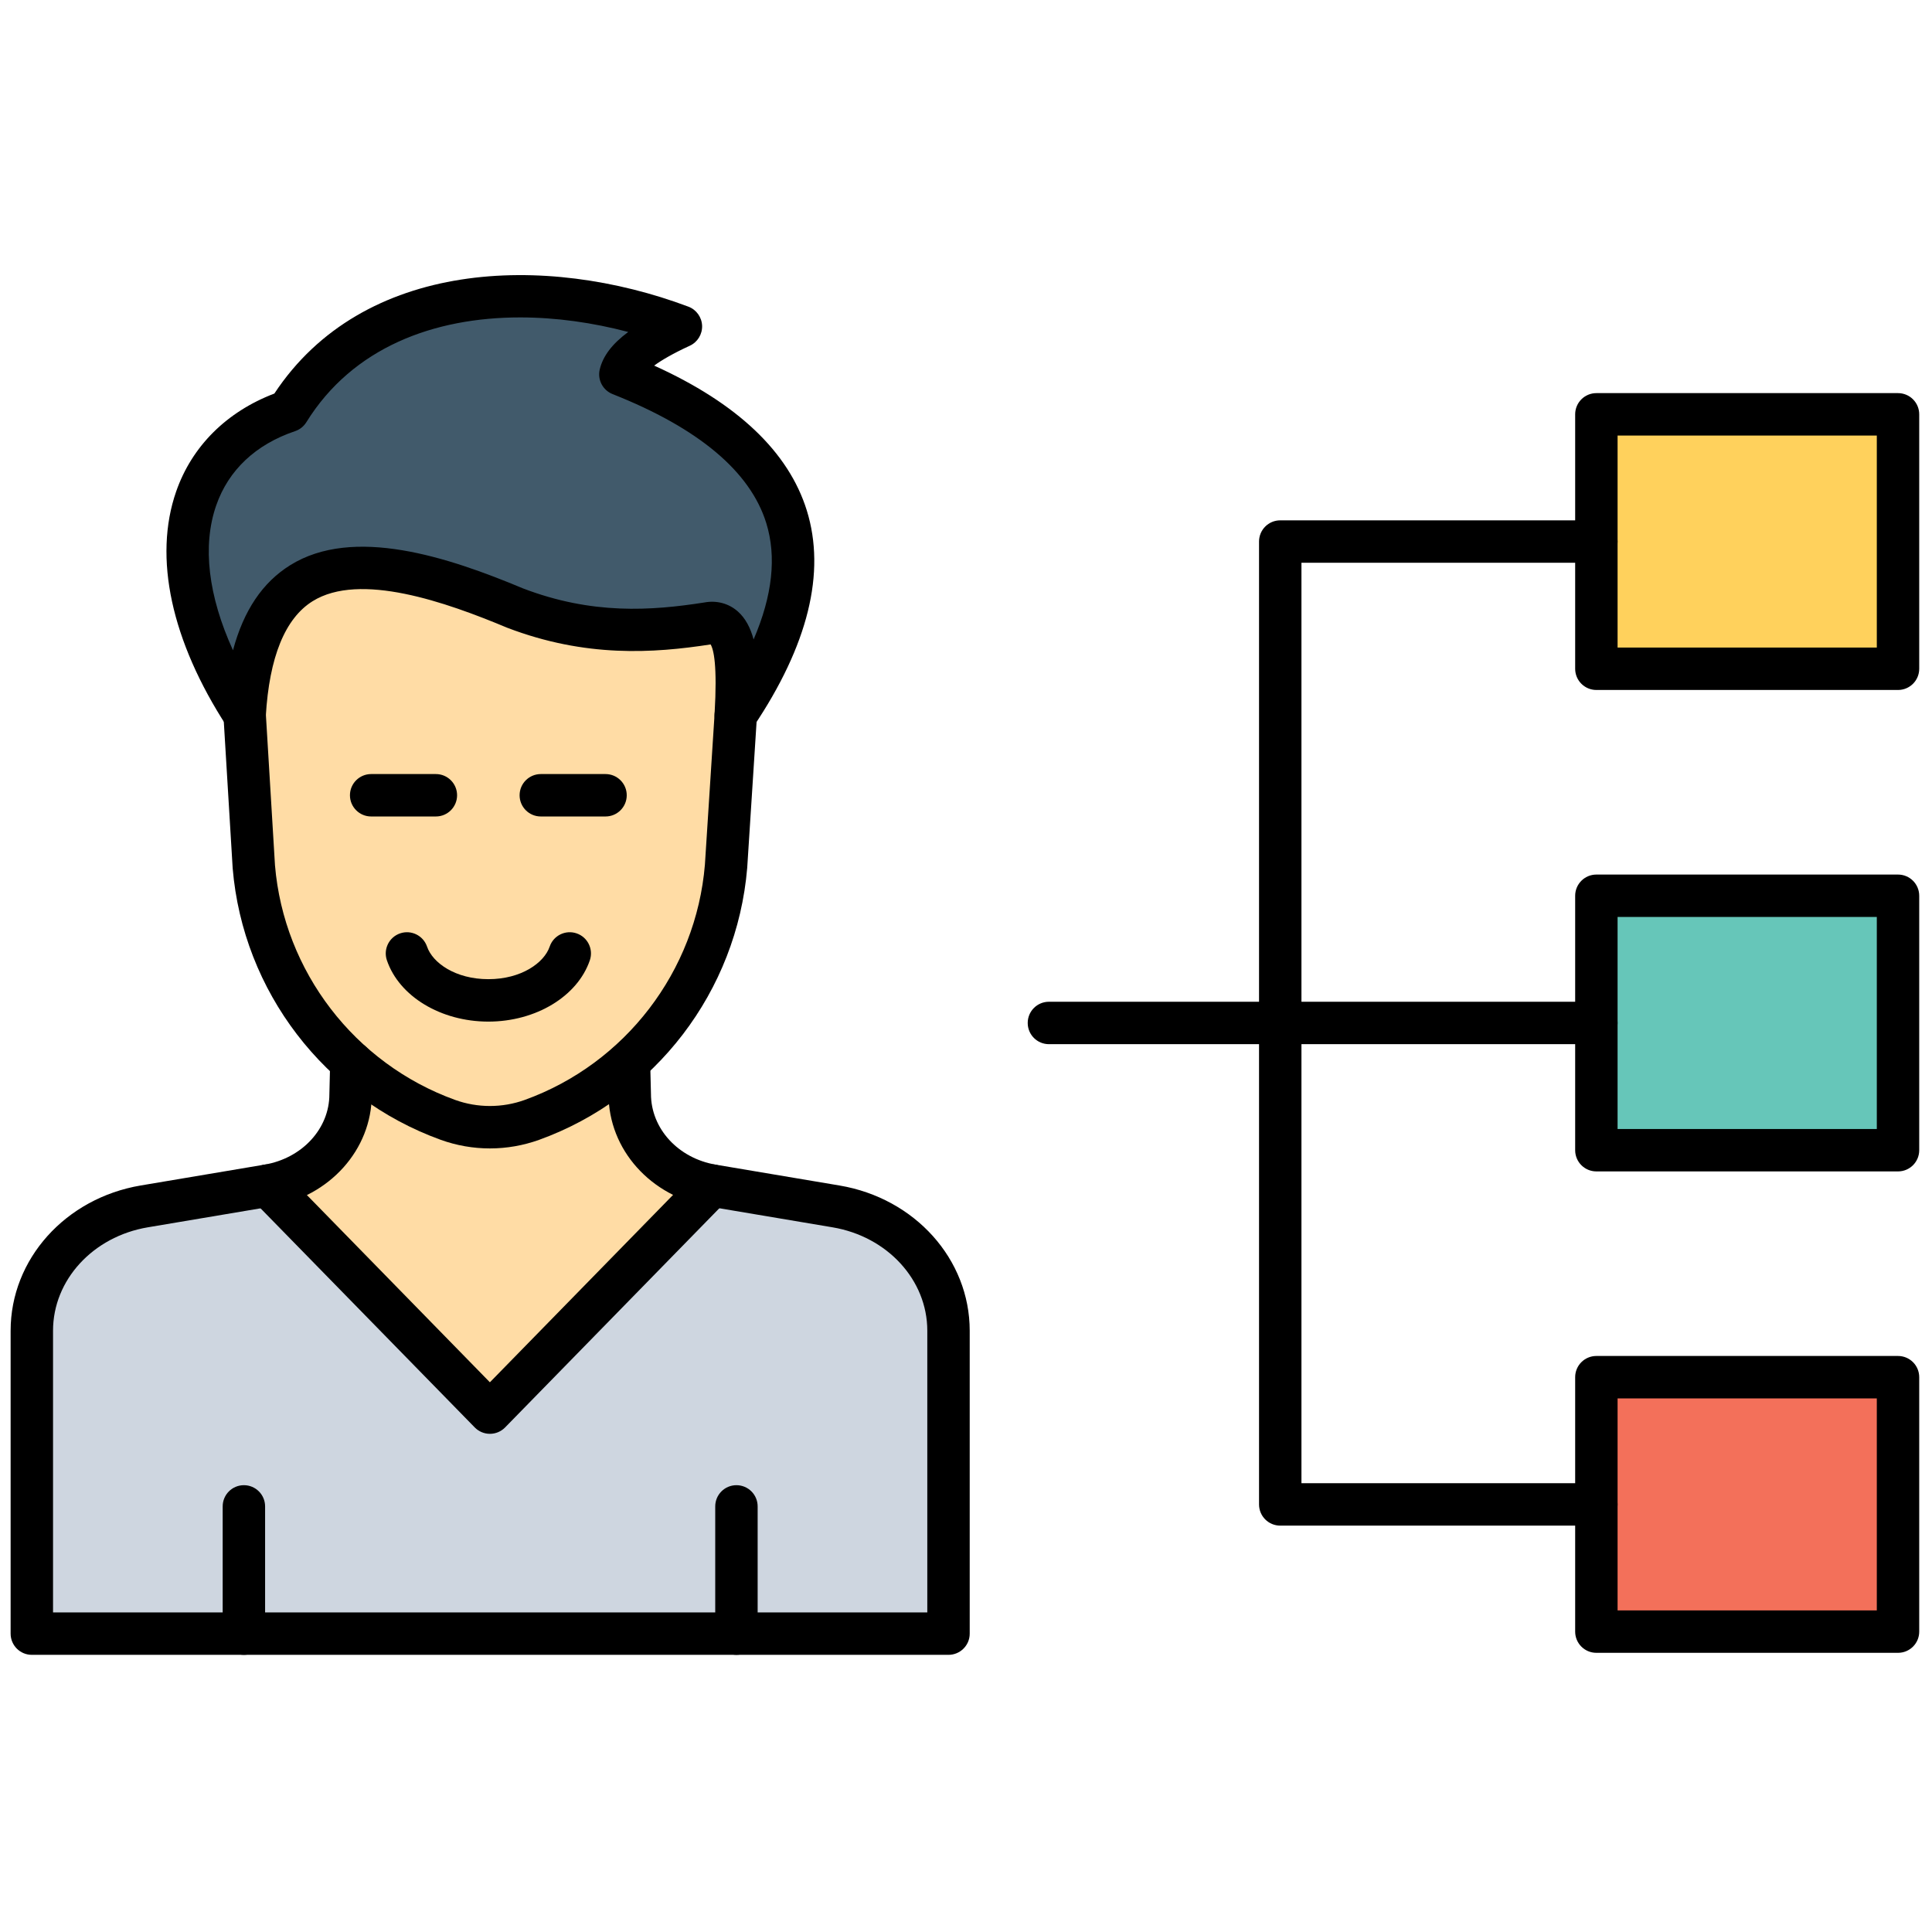 <svg xmlns="http://www.w3.org/2000/svg" xmlns:xlink="http://www.w3.org/1999/xlink" version="1.1" width="256" height="256" viewBox="0 0 256 256" xml:space="preserve">

<defs>
</defs>
<g style="stroke: none; stroke-width: 0; stroke-dasharray: none; stroke-linecap: butt; stroke-linejoin: miter; stroke-miterlimit: 10; fill: none; fill-rule: nonzero; opacity: 1;" transform="translate(1.407 1.407) scale(2.81 2.81)" >
	<rect x="74.78" y="64.44" rx="0" ry="0" width="14.22" height="12" style="stroke: none; stroke-width: 1; stroke-dasharray: none; stroke-linecap: butt; stroke-linejoin: miter; stroke-miterlimit: 10; fill: rgb(243,112,90); fill-rule: nonzero; opacity: 1;" transform=" matrix(1 0 0 1 0 0) "/>
	<rect x="74.78" y="41.74" rx="0" ry="0" width="14.22" height="12" style="stroke: none; stroke-width: 1; stroke-dasharray: none; stroke-linecap: butt; stroke-linejoin: miter; stroke-miterlimit: 10; fill: rgb(102,198,185); fill-rule: nonzero; opacity: 1;" transform=" matrix(1 0 0 1 0 0) "/>
	<rect x="74.78" y="19.04" rx="0" ry="0" width="14.22" height="12" style="stroke: none; stroke-width: 1; stroke-dasharray: none; stroke-linecap: butt; stroke-linejoin: miter; stroke-miterlimit: 10; fill: rgb(255,209,92); fill-rule: nonzero; opacity: 1;" transform=" matrix(1 0 0 1 0 0) "/>
	<path d="M 89 77.438 H 74.776 c -0.553 0 -1 -0.447 -1 -1 V 64.44 c 0 -0.553 0.447 -1 1 -1 H 89 c 0.553 0 1 0.447 1 1 v 11.998 C 90 76.991 89.553 77.438 89 77.438 z M 75.776 75.438 H 88 V 65.44 H 75.776 V 75.438 z" style="stroke: none; stroke-width: 1; stroke-dasharray: none; stroke-linecap: butt; stroke-linejoin: miter; stroke-miterlimit: 10; fill: rgb(0,0,0); fill-rule: nonzero; opacity: 1;" transform=" matrix(1 0 0 1 0 0) " stroke-linecap="round" />
	<path d="M 89 54.737 H 74.776 c -0.553 0 -1 -0.447 -1 -1 V 41.739 c 0 -0.552 0.447 -1 1 -1 H 89 c 0.553 0 1 0.448 1 1 v 11.998 C 90 54.289 89.553 54.737 89 54.737 z M 75.776 52.737 H 88 v -9.998 H 75.776 V 52.737 z" style="stroke: none; stroke-width: 1; stroke-dasharray: none; stroke-linecap: butt; stroke-linejoin: miter; stroke-miterlimit: 10; fill: rgb(0,0,0); fill-rule: nonzero; opacity: 1;" transform=" matrix(1 0 0 1 0 0) " stroke-linecap="round" />
	<path d="M 89 32.035 H 74.776 c -0.553 0 -1 -0.448 -1 -1 V 19.037 c 0 -0.552 0.447 -1 1 -1 H 89 c 0.553 0 1 0.448 1 1 v 11.998 C 90 31.587 89.553 32.035 89 32.035 z M 75.776 30.035 H 88 v -9.998 H 75.776 V 30.035 z" style="stroke: none; stroke-width: 1; stroke-dasharray: none; stroke-linecap: butt; stroke-linejoin: miter; stroke-miterlimit: 10; fill: rgb(0,0,0); fill-rule: nonzero; opacity: 1;" transform=" matrix(1 0 0 1 0 0) " stroke-linecap="round" />
	<path d="M 74.776 48.737 H 48.961 c -0.553 0 -1 -0.447 -1 -1 s 0.447 -1 1 -1 h 25.815 c 0.553 0 1 0.447 1 1 S 75.328 48.737 74.776 48.737 z" style="stroke: none; stroke-width: 1; stroke-dasharray: none; stroke-linecap: butt; stroke-linejoin: miter; stroke-miterlimit: 10; fill: rgb(0,0,0); fill-rule: nonzero; opacity: 1;" transform=" matrix(1 0 0 1 0 0) " stroke-linecap="round" />
	<path d="M 74.776 71.44 H 59.869 c -0.553 0 -1 -0.447 -1 -1 V 25.036 c 0 -0.552 0.447 -1 1 -1 h 14.907 c 0.553 0 1 0.448 1 1 c 0 0.552 -0.447 1 -1 1 H 60.869 V 69.44 h 13.907 c 0.553 0 1 0.447 1 1 S 75.328 71.44 74.776 71.44 z" style="stroke: none; stroke-width: 1; stroke-dasharray: none; stroke-linecap: butt; stroke-linejoin: miter; stroke-miterlimit: 10; fill: rgb(0,0,0); fill-rule: nonzero; opacity: 1;" transform=" matrix(1 0 0 1 0 0) " stroke-linecap="round" />
	<path d="M 16.068 49.587 l -0.036 1.51 c 0 2.114 -1.64 3.926 -3.897 4.307 l -5.831 0.982 C 3.232 56.904 1 59.37 1 62.247 v 14.286 h 43.226 V 62.247 c 0 -2.877 -2.232 -5.344 -5.303 -5.861 l -5.831 -0.982 c -2.257 -0.38 -3.897 -2.192 -3.897 -4.307 l -0.036 -1.51" style="stroke: none; stroke-width: 1; stroke-dasharray: none; stroke-linecap: butt; stroke-linejoin: miter; stroke-miterlimit: 10; fill: rgb(206,214,224); fill-rule: nonzero; opacity: 1;" transform=" matrix(1 0 0 1 0 0) " stroke-linecap="round" />
	<path d="M 22.601 66.111 l 10.466 -10.707 h 0.025 c -2.257 -0.38 -3.897 -2.192 -3.897 -4.307 l -0.036 -1.51 h 0.005 H 16.068 l -0.036 1.51 c 0 2.114 -1.64 3.926 -3.897 4.307 L 22.601 66.111" style="stroke: none; stroke-width: 1; stroke-dasharray: none; stroke-linecap: butt; stroke-linejoin: miter; stroke-miterlimit: 10; fill: rgb(255,220,165); fill-rule: nonzero; opacity: 1;" transform=" matrix(1 0 0 1 0 0) " stroke-linecap="round" />
	<path d="M 34.194 33.21 l -0.46 7.149 c -0.454 5.429 -4.029 10.095 -9.153 11.947 l 0 0 c -0.64 0.231 -1.311 0.347 -1.981 0.347 c -0.67 0 -1.341 -0.116 -1.981 -0.347 l 0 0 c -5.123 -1.851 -8.699 -6.518 -9.153 -11.947 l -0.432 -7.149 v -8.546 h 23.16 V 33.21 z" style="stroke: none; stroke-width: 1; stroke-dasharray: none; stroke-linecap: butt; stroke-linejoin: miter; stroke-miterlimit: 10; fill: rgb(255,220,165); fill-rule: nonzero; opacity: 1;" transform=" matrix(1 0 0 1 0 0) " stroke-linecap="round" />
	<path d="M 34.194 33.21 c 5.115 -7.612 2.794 -12.8 -5.442 -16.059 c 0.18 -0.752 1.217 -1.504 2.853 -2.256 c -6.772 -2.545 -14.827 -1.963 -18.511 3.988 c -5.048 1.702 -6.594 7.351 -2.06 14.328 c 0.506 -8.539 6.049 -7.845 12.741 -5.043 c 3.384 1.295 6.322 1.162 9.091 0.73 C 34.381 28.614 34.306 31.307 34.194 33.21 z" style="stroke: none; stroke-width: 1; stroke-dasharray: none; stroke-linecap: butt; stroke-linejoin: miter; stroke-miterlimit: 10; fill: rgb(65,90,107); fill-rule: nonzero; opacity: 1;" transform=" matrix(1 0 0 1 0 0) " stroke-linecap="round" />
	<path d="M 44.226 77.533 H 1 c -0.552 0 -1 -0.447 -1 -1 V 62.248 C 0 58.88 2.581 56 6.137 55.4 l 5.831 -0.982 c 1.774 -0.299 3.063 -1.694 3.063 -3.319 l 0.037 -1.535 c 0.014 -0.552 0.476 -0.961 1.024 -0.976 c 0.552 0.014 0.989 0.472 0.975 1.024 l -0.037 1.511 c 0 2.58 -1.989 4.806 -4.73 5.268 L 6.47 57.373 C 3.88 57.809 2 59.859 2 62.248 v 13.285 h 41.226 V 62.248 c 0 -2.389 -1.88 -4.439 -4.469 -4.875 l -5.831 -0.982 c -2.741 -0.462 -4.731 -2.688 -4.731 -5.292 l -0.036 -1.486 c -0.014 -0.553 0.423 -1.011 0.975 -1.024 c 0.536 -0.014 1.01 0.423 1.024 0.976 l 0.037 1.511 c 0 1.649 1.289 3.045 3.063 3.344 l 5.831 0.982 c 3.556 0.6 6.137 3.48 6.137 6.848 v 14.285 C 45.226 77.085 44.778 77.533 44.226 77.533 z" style="stroke: none; stroke-width: 1; stroke-dasharray: none; stroke-linecap: butt; stroke-linejoin: miter; stroke-miterlimit: 10; fill: rgb(0,0,0); fill-rule: nonzero; opacity: 1;" transform=" matrix(1 0 0 1 0 0) " stroke-linecap="round" />
	<path d="M 34.194 34.21 c -0.106 0 -0.214 -0.017 -0.319 -0.052 c -0.427 -0.144 -0.706 -0.556 -0.679 -1.006 c 0.133 -2.277 -0.042 -3.024 -0.188 -3.265 c -2.696 0.417 -5.889 0.629 -9.59 -0.786 c -2.89 -1.21 -6.95 -2.641 -9.178 -1.252 c -1.299 0.81 -2.042 2.634 -2.207 5.421 c -0.025 0.431 -0.325 0.797 -0.742 0.908 c -0.418 0.109 -0.858 -0.06 -1.094 -0.422 c -2.623 -4.037 -3.472 -7.972 -2.391 -11.08 c 0.742 -2.133 2.379 -3.762 4.631 -4.619 c 4.173 -6.325 12.767 -6.636 19.522 -4.098 c 0.378 0.142 0.633 0.497 0.648 0.9 c 0.014 0.403 -0.215 0.776 -0.582 0.944 c -0.813 0.374 -1.339 0.688 -1.679 0.936 c 3.922 1.775 6.34 4.069 7.198 6.83 c 0.909 2.928 0.062 6.359 -2.518 10.199 C 34.835 34.05 34.521 34.21 34.194 34.21 z M 24.028 14.467 c -4.059 0 -7.895 1.409 -10.083 4.942 c -0.123 0.198 -0.31 0.347 -0.531 0.421 c -1.854 0.625 -3.141 1.836 -3.72 3.503 c -0.662 1.904 -0.377 4.269 0.792 6.83 c 0.502 -1.877 1.394 -3.2 2.695 -4.011 c 2.981 -1.858 7.433 -0.392 10.98 1.093 c 3.26 1.247 6.039 1.057 8.551 0.664 c 0.575 -0.108 1.144 0.04 1.576 0.42 c 0.366 0.323 0.601 0.78 0.747 1.323 c 0.889 -2.063 1.09 -3.902 0.597 -5.489 c -0.755 -2.431 -3.193 -4.477 -7.247 -6.081 c -0.462 -0.183 -0.72 -0.678 -0.605 -1.162 c 0.15 -0.629 0.581 -1.203 1.343 -1.767 C 27.456 14.713 25.722 14.467 24.028 14.467 z" style="stroke: none; stroke-width: 1; stroke-dasharray: none; stroke-linecap: butt; stroke-linejoin: miter; stroke-miterlimit: 10; fill: rgb(0,0,0); fill-rule: nonzero; opacity: 1;" transform=" matrix(1 0 0 1 0 0) " stroke-linecap="round" />
	<path d="M 22.601 53.653 c -0.792 0 -1.572 -0.137 -2.32 -0.406 c -5.475 -1.979 -9.325 -7.004 -9.81 -12.804 l -0.434 -7.171 c -0.034 -0.551 0.386 -1.025 0.938 -1.059 c 0.542 -0.048 1.025 0.386 1.059 0.938 l 0.432 7.148 c 0.418 5.001 3.754 9.353 8.495 11.067 c 1.059 0.382 2.226 0.381 3.283 0 c 4.74 -1.713 8.076 -6.067 8.495 -11.09 l 0.458 -7.129 c 0.036 -0.551 0.522 -0.963 1.062 -0.934 c 0.551 0.036 0.969 0.511 0.934 1.062 l -0.459 7.148 c -0.487 5.82 -4.337 10.845 -9.811 12.824 C 24.173 53.516 23.393 53.653 22.601 53.653 z" style="stroke: none; stroke-width: 1; stroke-dasharray: none; stroke-linecap: butt; stroke-linejoin: miter; stroke-miterlimit: 10; fill: rgb(0,0,0); fill-rule: nonzero; opacity: 1;" transform=" matrix(1 0 0 1 0 0) " stroke-linecap="round" />
	<path d="M 22.601 67.111 c -0.269 0 -0.527 -0.108 -0.715 -0.301 L 11.419 56.103 c -0.386 -0.396 -0.378 -1.028 0.016 -1.414 c 0.397 -0.387 1.028 -0.378 1.415 0.016 l 9.75 9.976 l 9.751 -9.976 c 0.388 -0.394 1.019 -0.402 1.415 -0.016 c 0.395 0.386 0.402 1.019 0.016 1.414 L 23.316 66.811 C 23.127 67.003 22.87 67.111 22.601 67.111 z" style="stroke: none; stroke-width: 1; stroke-dasharray: none; stroke-linecap: butt; stroke-linejoin: miter; stroke-miterlimit: 10; fill: rgb(0,0,0); fill-rule: nonzero; opacity: 1;" transform=" matrix(1 0 0 1 0 0) " stroke-linecap="round" />
	<path d="M 22.527 47.673 c -2.238 0 -4.206 -1.19 -4.784 -2.892 c -0.178 -0.523 0.102 -1.091 0.625 -1.269 c 0.522 -0.178 1.09 0.102 1.269 0.625 c 0.259 0.763 1.336 1.535 2.891 1.535 c 1.555 0 2.631 -0.772 2.891 -1.535 c 0.177 -0.523 0.745 -0.803 1.269 -0.625 c 0.523 0.178 0.803 0.746 0.625 1.269 C 26.733 46.483 24.765 47.673 22.527 47.673 z" style="stroke: none; stroke-width: 1; stroke-dasharray: none; stroke-linecap: butt; stroke-linejoin: miter; stroke-miterlimit: 10; fill: rgb(0,0,0); fill-rule: nonzero; opacity: 1;" transform=" matrix(1 0 0 1 0 0) " stroke-linecap="round" />
	<path d="M 20.053 38 h -3.052 c -0.552 0 -1 -0.448 -1 -1 s 0.448 -1 1 -1 h 3.052 c 0.552 0 1 0.448 1 1 S 20.605 38 20.053 38 z" style="stroke: none; stroke-width: 1; stroke-dasharray: none; stroke-linecap: butt; stroke-linejoin: miter; stroke-miterlimit: 10; fill: rgb(0,0,0); fill-rule: nonzero; opacity: 1;" transform=" matrix(1 0 0 1 0 0) " stroke-linecap="round" />
	<path d="M 28.053 38 h -3.052 c -0.552 0 -1 -0.448 -1 -1 s 0.448 -1 1 -1 h 3.052 c 0.552 0 1 0.448 1 1 S 28.605 38 28.053 38 z" style="stroke: none; stroke-width: 1; stroke-dasharray: none; stroke-linecap: butt; stroke-linejoin: miter; stroke-miterlimit: 10; fill: rgb(0,0,0); fill-rule: nonzero; opacity: 1;" transform=" matrix(1 0 0 1 0 0) " stroke-linecap="round" />
	<path d="M 11 77.533 c -0.552 0 -1 -0.447 -1 -1 v -6 c 0 -0.553 0.448 -1 1 -1 s 1 0.447 1 1 v 6 C 12.001 77.085 11.553 77.533 11 77.533 z" style="stroke: none; stroke-width: 1; stroke-dasharray: none; stroke-linecap: butt; stroke-linejoin: miter; stroke-miterlimit: 10; fill: rgb(0,0,0); fill-rule: nonzero; opacity: 1;" transform=" matrix(1 0 0 1 0 0) " stroke-linecap="round" />
	<path d="M 34.226 77.533 c -0.552 0 -1 -0.447 -1 -1 v -6 c 0 -0.553 0.448 -1 1 -1 c 0.552 0 1 0.447 1 1 v 6 C 35.226 77.085 34.778 77.533 34.226 77.533 z" style="stroke: none; stroke-width: 1; stroke-dasharray: none; stroke-linecap: butt; stroke-linejoin: miter; stroke-miterlimit: 10; fill: rgb(0,0,0); fill-rule: nonzero; opacity: 1;" transform=" matrix(1 0 0 1 0 0) " stroke-linecap="round" />
</g>
</svg>